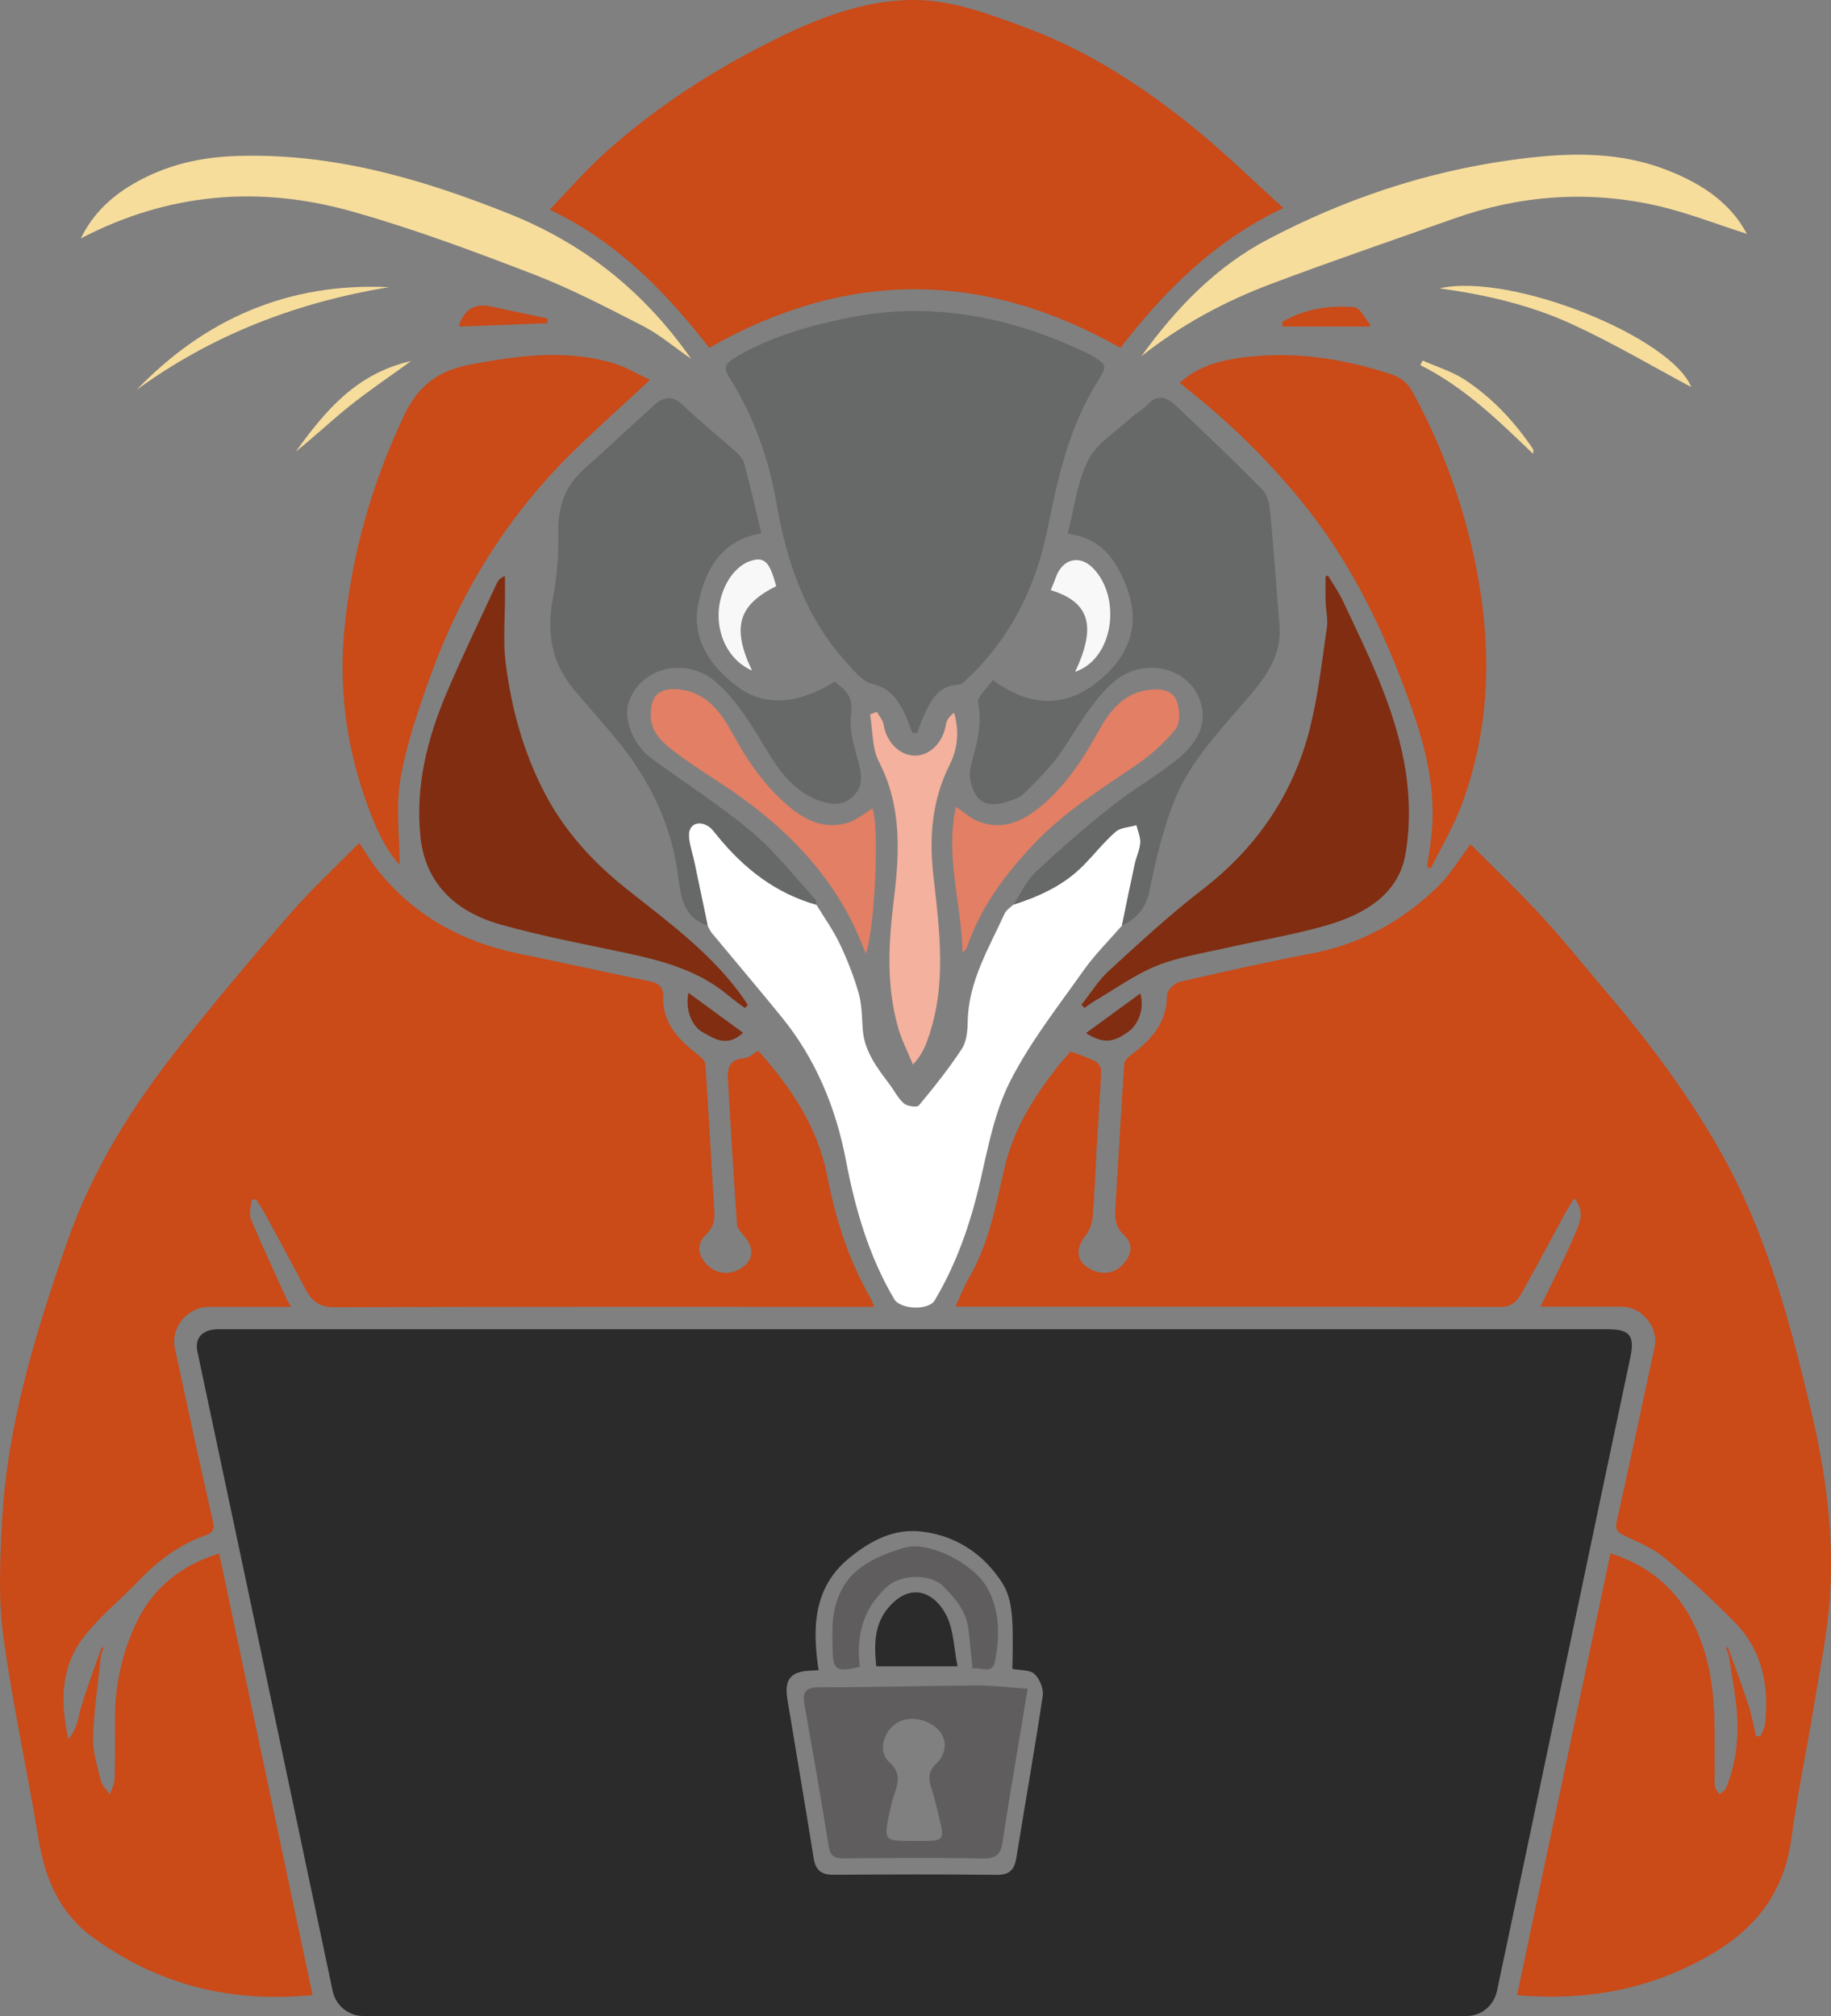 <?xml version="1.0" encoding="UTF-8"?><svg id="a" xmlns="http://www.w3.org/2000/svg" viewBox="0 0 647.32 712.83"><rect x="0" y="0" width="647.32" height="712.83" fill="#808080" stroke="none"/><defs><style>.h{fill:#802d11;}.i{fill:#fff;}.j{fill:#e27f64;}.k{fill:#f7dd9c;}.l{fill:#5f5d5d;}.m{fill:#2b2b2b;}.n{fill:#676968;}.o{fill:#ca4a18;}.p{fill:#f4b19d;}.q{fill:#f8f8f8;}</style></defs><g id="b"><path class="n" d="M322.53,259.15c-1.08-2.7-1.94-5.52-3.3-8.07-2.35-4.4-5.04-7.87-10.76-9.22-3.66-.86-6.81-4.93-9.63-8.07-14.24-15.85-20.74-35.23-24.3-55.71-2.79-16.01-8.08-30.99-16.74-44.69-2.11-3.33-1.38-4.84,1.65-6.68,12.39-7.53,26.12-11.41,40.09-14.28,29.2-6,56.95-.64,83.6,11.87,.9,.42,1.82,.82,2.68,1.33,5.48,3.26,5.77,3.62,2.34,9.07-10.08,16.01-14.13,33.99-17.79,52.18-4.12,20.49-12.94,38.56-28.32,53.08-.93,.88-2.09,2.08-3.19,2.13-7.34,.35-9.87,5.8-12.37,11.3-.85,1.87-1.52,3.82-2.27,5.74l-1.69,.03h0Z"/><path class="i" d="M288.6,319.88c2.78,4.56,5.94,8.94,8.23,13.73,2.68,5.62,4.99,11.49,6.71,17.47,1.16,4.04,1.17,8.45,1.45,12.71,.52,7.9,5.1,13.76,9.57,19.72,1.68,2.23,2.96,4.89,5.02,6.66,1.18,1.01,4.61,1.49,5.24,.73,5.35-6.43,10.59-13,15.18-19.97,1.69-2.56,2.06-6.33,2.11-9.57,.21-14.24,7.45-26,13.06-38.34,.57-1.25,2.01-2.1,3.05-3.14,9.07-2.9,17.63-6.77,24.48-13.61,3.98-3.98,7.46-8.49,11.67-12.17,1.79-1.56,4.89-1.62,7.4-2.35,.5,2.08,1.5,4.19,1.36,6.23-.18,2.59-1.4,5.08-1.97,7.66-1.57,7.21-3.03,14.44-4.53,21.66-4.53,5.23-9.52,10.13-13.5,15.76-9.05,12.79-18.87,25.28-25.94,39.14-5.5,10.78-7.86,23.32-10.61,35.31-3.42,14.92-8.31,29.13-16.14,42.3-2.16,3.62-12.12,3.25-14.31-.46-8.99-15.26-13.77-31.8-17.09-49.18-3.51-18.4-10.63-35.74-22.69-50.54-8.15-10.01-16.51-19.85-24.75-29.8-.61-.73-.96-1.68-1.43-2.53-1.58-7.55-3.14-15.09-4.74-22.63-.61-2.9-1.64-5.76-1.89-8.68-.36-4.27,3.02-6.2,6.74-3.93,1.35,.82,2.36,2.28,3.4,3.55,9.32,11.43,20.47,20.21,34.9,24.28h.02Z"/><path class="n" d="M288.6,319.88c-14.43-4.07-25.58-12.85-34.9-24.28-1.04-1.27-2.04-2.72-3.4-3.55-3.72-2.27-7.1-.34-6.74,3.93,.25,2.93,1.27,5.78,1.89,8.68,1.6,7.54,3.16,15.09,4.74,22.63-9.23-3.09-9.58-11.24-10.66-18.89-2.67-18.83-11.2-34.85-23.37-49.14-4.3-5.04-8.68-10.02-12.97-15.07-8.09-9.53-10.13-20.31-7.74-32.56,1.51-7.74,2.05-15.79,1.92-23.68-.14-9.06,2.54-16.33,9.35-22.33,8.21-7.23,16.13-14.81,24.27-22.13,3.18-2.86,6.32-4.19,10.27-.39,6.17,5.93,12.91,11.26,19.3,16.98,1.18,1.06,2.28,2.59,2.67,4.1,2.12,8.12,4.01,16.3,5.95,24.38-14.16,2.44-19.66,12.7-22.19,24.3-2.77,12.75,3.82,22.48,13.73,29.93,9.41,7.07,21.34,6.34,34.34-1.76,3.84,2.84,6.73,5.3,5.81,11.53-.82,5.56,1.26,11.7,2.73,17.42,1.11,4.34,1.54,8.16-1.92,11.52-3.42,3.33-7.33,3.2-11.58,1.77-9.16-3.1-14.41-10.34-19.07-18.06-5.16-8.53-10.12-17.07-17.72-23.87-10.56-9.44-27.38-5.52-31.19,7.59-1.66,5.69,2,14.7,8.03,19.11,11.89,8.7,24.38,16.67,35.64,26.11,8.3,6.96,15.05,15.77,22.44,23.81,.37,.41,.26,1.26,.37,1.91h0Z"/><path class="n" d="M396.64,327.3c1.5-7.22,2.96-14.45,4.53-21.66,.56-2.58,1.79-5.08,1.97-7.66,.14-2.04-.87-4.15-1.36-6.23-2.51,.74-5.61,.79-7.4,2.35-4.22,3.68-7.69,8.2-11.67,12.17-6.85,6.84-15.41,10.71-24.48,13.61,2.63-3.93,4.66-8.5,8.02-11.66,8.68-8.15,17.71-15.96,27.04-23.36,7.51-5.96,16.03-10.67,23.4-16.78,5.67-4.7,10.1-11.02,7.93-19.13-3.52-13.18-20.55-17.05-31.11-7.61-7.6,6.79-12.29,15.52-17.82,23.79-3.79,5.68-8.8,10.62-13.68,15.47-1.75,1.74-4.68,2.46-7.19,3.23-3.79,1.16-7.84,.6-9.85-2.77-1.6-2.67-2.6-6.66-1.88-9.58,1.87-7.57,4.38-14.75,2.67-22.9-.45-2.17,3.24-5.2,5.23-8.14,12.46,9.17,24.76,10.17,36.58,1.01,11.3-8.76,16.13-20.27,10.57-34.28-3.55-8.94-8.56-16.96-20.69-18.43,2.28-8.74,3.27-18.24,7.33-26.16,3.11-6.08,10.06-10.21,15.39-15.12,1.69-1.56,3.9-2.62,5.42-4.31,3.68-4.09,7.12-2.58,10.23,.36,10.34,9.8,20.68,19.6,30.62,29.8,1.9,1.95,2.44,5.67,2.72,8.65,1.24,13,2.08,26.03,3.19,39.05,.89,10.4-4.58,18.04-10.8,25.33-9.78,11.48-20.59,22.41-26.28,36.57-4.03,10.02-6.58,20.75-8.71,31.38-1.28,6.43-4.3,10.43-9.93,12.99v.02Z"/><path class="q" d="M380.1,237.54c7.69-16.27,5.05-24.7-8.64-28.87,.62-1.53,1.3-3.02,1.84-4.57,2.25-6.4,8.24-8.1,13-3.33,10.28,10.27,7.55,32.14-6.21,36.77h.01Z"/><path class="q" d="M274.4,207.26c-13.47,6.7-15.75,14.67-8.54,29.83-11.29-4.9-15.43-20.34-8.25-32.14,1.61-2.64,4.3-5.33,7.09-6.38,5.51-2.07,7.35-.09,9.7,8.69h0Z"/><g id="c"><path class="p" d="M309.98,251.72c.83,1.46,2.16,2.85,2.39,4.4,.91,6.19,5.69,11.12,11.15,11.06,5.48-.06,9.96-4.82,10.95-11.25,.23-1.49,1.4-2.83,2.84-3.93,1.87,6.61,1.29,12.73-1.59,18.46-6.25,12.44-7.28,25.56-5.74,39.14,2.25,19.9,4.98,39.85-2.54,59.34-.94,2.45-2.19,4.78-4.67,7.48-1.75-4.27-3.91-8.42-5.19-12.83-4.3-14.93-3.47-30.12-1.6-45.31,2.06-16.72,2.89-33.12-5.25-48.94-2.49-4.83-2.16-11.11-3.13-16.72,.8-.3,1.59-.59,2.39-.89h-.01Z"/><path class="j" d="M308.47,285.87c2.38,6.22,.97,41.36-2.32,51.38-1.51-3.54-2.7-6.65-4.14-9.65-10.72-22.25-28.04-38.29-48.44-51.45-5.42-3.5-10.85-7.04-15.94-10.99-2.68-2.08-5.5-4.73-6.71-7.74-1.14-2.84-1.15-6.85-.04-9.72,1.44-3.71,5.58-4.38,9.33-3.94,9.73,1.13,14.75,8.2,18.94,15.89,5.21,9.56,11.32,18.38,19.67,25.43,6.02,5.08,12.89,8.3,20.93,5.83,3.03-.93,5.64-3.21,8.72-5.04h0Z"/><path class="j" d="M337.96,285.3c2.85,1.92,4.96,3.87,7.46,4.93,8.74,3.7,16.12,.26,22.72-5.26,8.39-7.01,14.39-15.93,19.65-25.45,4.04-7.31,8.69-14.22,18.04-15.56,4.2-.6,8.59-.16,10.19,3.9,1.16,2.93,1.28,7.84-.46,10.01-3.94,4.93-8.93,9.26-14.17,12.84-12.45,8.53-25.27,16.49-35.74,27.58-10.1,10.7-18.86,22.23-23.68,36.35-.26,.76-.73,1.44-1.68,2.13-.33-17.09-6.21-33.9-2.34-51.48h.01Z"/></g><g id="d"><path class="k" d="M244.34,126.87c-6.36-4.4-11.28-8.65-16.9-11.53-12.78-6.56-25.59-13.26-38.97-18.41-21.07-8.11-42.31-16.05-64.01-22.16-32.65-9.2-64.75-6.71-95.89,9.53,4.51-9.2,11.36-15.27,19.63-19.9,10.75-6.02,22.33-8.73,34.64-9.21,34.17-1.32,66.08,7.95,97.29,20.46,26,10.42,47.26,27,64.21,51.21h0Z"/><path class="k" d="M403.5,125.97c12.14-16.81,26.21-31.59,44.74-41.33,26.94-14.18,55.54-23.8,85.66-28.01,17.89-2.5,36.12-3.52,53.64,2.84,12.77,4.64,23.93,11.59,30.01,23.2-10.5-3.32-21.36-7.67-32.63-10.14-23.93-5.24-47.66-3.47-70.82,4.73-21.6,7.64-43.29,15.05-64.73,23.12-16.49,6.21-31.92,14.55-45.87,25.59h0Z"/><path class="k" d="M48.28,137.86c24.3-25.22,53.81-38,89.23-36.33-32.49,5.37-62.48,16.79-89.23,36.33h0Z"/><path class="k" d="M597.91,136.86c-13.41-7.15-27.39-15.43-42.08-22.2-14.69-6.77-30.51-10.46-46.94-12.7,25.4-5.73,81.99,17.27,89.01,34.91h.01Z"/><path class="k" d="M145.3,127.68c-7.88,5.72-14.99,10.5-21.65,15.83-6.49,5.2-12.54,10.96-19.05,16.13,10.27-14.2,21.21-27.55,40.7-31.97h0Z"/><path class="k" d="M541.99,160.47c-12.28-11.8-24.33-23.6-39.85-31.36,.26-.54,.53-1.09,.79-1.63,4.92,2.18,10.22,3.77,14.68,6.65,9.84,6.37,17.74,14.88,24.32,24.57,.29,.42,.05,1.09,.06,1.7v.06h0Z"/></g></g><g id="e"><path class="o" d="M35.74,585c-1.01,9.68-2.5,19.33-2.83,29.03-.17,5.13,1.47,10.39,2.71,15.48,.44,1.81,2.12,3.33,3.24,4.98,.59-1.89,1.63-3.77,1.68-5.68,.2-7.15,.06-14.32,.09-21.48,.05-11.57,2.51-22.69,7.36-33.1,5.88-12.64,15.92-20.79,29.51-24.92,11.02,52.13,22,104.1,33,156.11-29.03,2.88-54.92-3.68-77.95-20.62-11.67-8.59-16.67-20.8-18.96-34.75-3.95-24.04-9.24-47.88-12.47-72-1.76-13.17-1.09-26.8-.38-40.16,1.83-34.3,11.9-66.83,23.09-98.96,8.8-25.27,22.92-47.74,39.43-68.63,12.72-16.1,25.94-31.82,39.4-47.3,7.51-8.64,15.98-16.46,24.32-24.96,2.4,3.55,4.3,6.82,6.64,9.73,12.87,16.06,29.77,25.32,49.77,29.41,15.49,3.17,30.92,6.65,46.42,9.81,3.22,.66,4.75,2.28,4.66,5.34-.28,9.43,5.38,15.22,12.12,20.48,1.17,.91,2.71,2.26,2.79,3.5,1.18,17.35,2.09,34.71,3.18,52.07,.21,3.34-.54,5.9-3.12,8.34-3.35,3.17-2.72,7.47,.91,10.85,3.8,3.54,9.44,3.32,13.44-.54,2.73-2.63,2.34-6.56-.81-10.13-1.03-1.17-2.33-2.62-2.43-4.01-1.15-16.36-2.13-32.72-3.08-49.09-.25-4.4-1-9.13,5.74-9.64,1.62-.12,3.13-1.64,4.89-2.63,11.57,13.03,21,26.99,24.36,44.31,2.94,15.17,7.56,29.74,15.33,43.2,.47,.82,.72,1.77,1.23,3.04h-5.34c-61.78,0-123.55-.07-185.33,.13-5.15,.02-8-1.91-10.2-6.11-4.77-9.07-9.66-18.08-14.55-27.09-.92-1.7-2.07-3.29-3.11-4.93l-1.51,.17c-.15,2.24-1.09,4.82-.31,6.68,3.99,9.6,8.42,19.01,12.71,28.48,.31,.69,.76,1.33,1.53,2.67h-28.99c-7.67,0-13.69,7.27-12.08,14.76,4.41,20.43,8.84,40.86,13.45,61.25,.63,2.79-.15,3.92-2.54,4.75-9.29,3.24-16.89,8.95-23.65,16.01-6.29,6.57-13.48,12.39-19.11,19.46-8.29,10.41-8.91,22.66-5.82,36.6,3.4-3.98,3.44-7.89,4.53-11.45,1.94-6.35,4.28-12.59,6.46-18.87,.19,.14,.39,.28,.58,.43v-.02Z"/><path class="o" d="M611.68,584.56c2.17,6.12,4.47,12.2,6.46,18.37,1.16,3.6,1.83,7.35,2.72,11.04l1.54-.16c.53-1.3,1.39-2.56,1.55-3.9,1.62-13.64-.84-26.3-10.73-36.37-7.89-8.03-16.24-15.67-24.91-22.84-4.11-3.4-9.38-5.46-14.26-7.85-2.25-1.1-3.12-2.03-2.5-4.81,4.6-20.56,8.99-41.17,13.42-61.76,1.49-6.94-4.45-14.23-11.56-14.24h-28.81c4.15-8.6,8.37-16.62,11.89-24.95,1.67-3.96,4.29-8.46,.02-13.45-1.3,2.2-2.44,3.97-3.44,5.82-4.98,9.15-9.86,18.36-14.93,27.46-1.62,2.9-3.51,5.22-7.67,5.21-63.27-.13-126.55-.09-189.83-.1-.8,0-1.61-.09-2.82-.16,1.65-3.53,2.95-6.92,4.75-10.02,7.03-12.09,9.5-25.66,12.58-38.97,3.11-13.47,10.12-24.66,18.4-35.3,1.61-2.07,3.4-3.99,4.94-5.78,3.2,1.23,6.19,2.13,8.91,3.55,.99,.52,1.95,2.29,1.9,3.44-.42,9.42-1.11,18.83-1.66,28.25-.45,7.78-.67,15.58-1.34,23.34-.19,2.23-1.14,4.7-2.52,6.46-2.92,3.72-3.44,7.56-.7,10.18,3.87,3.67,9.54,4.07,13.04,.9,4.06-3.66,4.84-7.92,1.28-11.22-2.83-2.61-3.31-5.42-3.1-8.85,1.05-17.19,1.99-34.39,3.14-51.57,.08-1.15,1.32-2.48,2.37-3.25,7.21-5.32,12.79-11.4,12.76-21.23,0-1.59,2.67-4.19,4.5-4.62,15.4-3.58,30.84-7.03,46.38-9.99,17.51-3.33,32.39-11.49,44.97-23.78,4.32-4.22,7.47-9.63,11.46-14.9,8.26,8.31,16.87,16.51,24.93,25.23,7.52,8.14,14.45,16.83,21.65,25.27,15.91,18.66,30.63,38.14,42.6,59.66,15.69,28.22,23.82,58.98,31.2,90.05,5.11,21.54,8.12,43.36,6.71,65.44-.86,13.44-3.69,26.76-5.87,40.09-2.5,15.28-5.72,30.46-7.79,45.79-2.5,18.57-12.15,31.46-28.1,40.84-21.24,12.5-43.97,16.72-68.87,14.59,11-52.07,21.98-104.04,33.01-156.21,18.63,5.9,28.98,18.77,33.92,37.03,3.67,13.56,2.78,27.28,2.94,41.01,.02,1.5-.21,3.04,.08,4.48,.2,.97,1.1,1.81,1.68,2.7,.75-.72,1.85-1.3,2.21-2.18,4.17-10.05,4.77-20.54,3.42-31.2-.68-5.39-1.66-10.74-2.5-16.11,.19-.15,.39-.29,.59-.44h-.01Z"/><path class="o" d="M453.71,73.56c-24.67,11.67-42.3,29.63-57.61,49.43-48.66-27.54-96.69-27.69-145.37-.01-15.31-19.77-32.92-37.75-56.41-48.85,6.74-6.98,12.82-14.06,19.71-20.23,15.97-14.33,33.72-26.25,52.69-36.23C284.82,8.15,303.87-.41,324.4,.01c13.09,.26,26.43,5.35,38.99,10.05,22.19,8.31,41.9,21.31,60.15,36.32,10.2,8.4,19.68,17.67,30.18,27.18h-.01Z"/><path class="o" d="M229.83,134.3c-9.94,9.25-19.13,17.38-27.84,25.99-22.28,22.01-38.58,47.99-49.3,77.34-4.45,12.2-8.8,24.65-11.05,37.36-1.8,10.19-.36,20.96-.36,30.8-5.87-6.42-9.46-15.43-12.56-24.5-6.57-19.2-8.91-39.2-6.92-59.25,2.6-26.25,9.74-51.34,21.17-75.38,5.11-10.75,12.45-15.72,23.35-17.77,16.83-3.17,33.64-5.48,50.46-.49,4.47,1.33,8.58,3.85,13.05,5.92v-.02Z"/><path class="o" d="M417.11,135.32c7.12-6.33,15.19-8.1,23.73-9.09,17.42-2.03,34.19,.66,50.72,6,3.69,1.19,6.12,3.16,8.03,6.69,10.46,19.35,17.88,39.72,22.2,61.29,5.8,28.97,5.18,57.53-5.44,85.35-2.84,7.43-6.99,14.35-10.54,21.51-.43-.19-.87-.38-1.3-.58,.57-4.13,1.31-8.24,1.68-12.38,1.62-18.15-3.66-34.98-9.98-51.63-9.04-23.84-20.44-46.31-36.79-66.1-12-14.52-25.37-27.6-40.19-39.21-.62-.49-1.19-1.04-2.13-1.86h0Z"/><path class="h" d="M263.35,356.44c-1.87-1.41-3.82-2.74-5.6-4.26-10.34-8.77-22.83-12.31-35.72-15.06-15-3.2-30.12-6.02-44.87-10.16-11.39-3.2-21.36-9.4-26.16-21.18-1.28-3.15-2.02-6.64-2.37-10.05-1.83-17.99,2.53-34.95,9.5-51.27,5.53-12.95,11.69-25.62,17.59-38.4,.41-.88,1.02-1.66,2.81-2.4v7.41c.02,7.75-.73,15.59,.23,23.23,2.02,16.16,6.28,31.8,13.93,46.35,7.06,13.43,17.02,24.28,28.87,33.7,14.88,11.84,30.43,23.06,41.51,38.98,.45,.65,.86,1.32,1.29,1.99-.33,.38-.67,.75-1,1.13h-.01Z"/><path class="h" d="M469.48,203.51c1.73,2.9,3.71,5.67,5.15,8.71,8.71,18.44,17.92,36.86,21.72,56.98,2.02,10.68,2.41,22.29,.5,32.94-2.53,14.16-14.47,21.06-27.28,24.87-11.82,3.51-24.11,5.42-36.16,8.18-8.21,1.88-16.71,3.16-24.45,6.28-7.71,3.11-14.63,8.16-21.87,12.39-1.29,.75-2.47,1.69-3.7,2.53l-1.07-1.12c3.2-4.03,5.95-8.57,9.7-12,10.74-9.84,21.47-19.79,32.99-28.67,19.29-14.87,32.23-33.79,38.12-57.21,2.93-11.62,4.23-23.67,5.98-35.57,.42-2.88-.36-5.93-.45-8.9-.09-3.04-.02-6.09-.02-9.14l.85-.27h0Z"/><path class="h" d="M383.92,365.3c6.67-4.87,12.78-9.34,19.19-14.01,1.58,4.99-.5,10.79-4.06,13.4-5.55,4.06-9.03,4.4-15.12,.61h-.01Z"/><path class="h" d="M243.39,351.05c6.68,4.88,12.87,9.41,19.3,14.12-5.52,5.17-9.93,2.25-14.2-.13-3.97-2.21-6.31-8.05-5.1-13.99Z"/><path class="o" d="M484.16,115.47h-30.77l-.08-1.69c7.88-4.52,16.61-5.94,25.49-5.16,2.1,.18,3.86,4.19,5.77,6.43-.14,.14-.27,.28-.41,.42Z"/><path class="o" d="M162.27,115.05c1.8-5.41,5.34-7.94,11.14-6.71,6.76,1.43,13.52,2.87,20.27,4.3l-.25,1.65c-10.25,.39-20.5,.79-30.75,1.18-.13-.14-.27-.28-.41-.42h0Z"/><path class="o" d="M35.16,584.57l.86-2.14,.62,.24c-.3,.78-.6,1.55-.9,2.33-.19-.15-.38-.29-.58-.43Z"/><path class="o" d="M611.1,585l-.91-2.38,.63-.19c.29,.71,.57,1.43,.86,2.13-.19,.14-.39,.28-.58,.43h0Z"/></g><g id="f"><path class="m" d="M323.35,470.01h245.21c7.72,0,9.43,2.42,7.79,10.09-6.09,28.57-12.06,57.16-18.07,85.75-8.38,39.89-16.76,79.78-25.14,119.67-1.29,6.14-2.63,12.26-3.9,18.4-1.07,5.19-5.49,8.91-10.74,8.91H128.46c-5.25,0-9.77-3.71-10.84-8.8-8.92-42.31-17.85-84.61-26.8-126.92-7-33.09-14.04-66.17-21.04-99.27-1.02-4.8,1.87-7.84,7.37-7.84h246.2Zm34.56,120.08c.45-19.91-.02-25.46-4.6-31.93-6.62-9.35-15.71-15.12-27.21-16.59-9.97-1.27-18.11,3.1-25.52,9.04-13.1,10.49-13.46,24.88-11.18,39.94-1.23,.08-1.87,.14-2.52,.16-7.32,.19-9.69,3-8.5,10.21,3.09,18.69,6.28,37.37,9.27,56.08,.67,4.21,2.64,5.92,6.92,5.89,19.27-.12,38.54-.2,57.8,.03,4.79,.06,6.31-2.03,6.99-6.27,3.05-19.03,6.45-38.01,9.29-57.07,.36-2.44-1.09-5.95-2.92-7.68-1.6-1.52-4.91-1.23-7.81-1.81h0Z"/><g id="g"><path class="l" d="M363.3,597.13c-1.54,9.28-3.03,18.22-4.5,27.16-1.48,8.99-3.07,17.96-4.34,26.97-.61,4.33-2.29,5.99-7.01,5.89-16.35-.33-32.71-.19-49.07-.05-3.4,.03-4.86-.8-5.45-4.48-2.63-16.69-5.62-33.32-8.53-49.96-.77-4.38,.39-6.07,5.34-6.06,18.43,.05,36.86-.55,55.29-.65,5.91-.03,11.83,.73,18.26,1.16v.02Zm-40.7,53.79c1.82,0,3.65,.01,5.47,0,4.95-.05,5.69-.99,4.49-5.97-1-4.17-1.88-8.39-3.22-12.45-1.21-3.65-1.2-6.4,2.03-9.28,1.68-1.5,2.92-4.76,2.61-6.98-.99-7.16-11.56-10.98-17.46-6.67-4.52,3.29-6,10.09-2.22,13.39,3.99,3.49,3.45,6.99,2,11.12-.82,2.33-1.43,4.75-1.91,7.17-1.92,9.66-1.89,9.67,8.21,9.68h0Z"/><path class="l" d="M303.98,589.4c-8.58,1.88-9.55,1.22-9.64-7.03-.05-3.97-.22-8.03,.47-11.91,2.39-13.49,11.12-19.17,24.97-23.22,8.42-2.46,24.13,5.37,29.08,13.96,4.69,8.13,4.63,17.2,2.91,26.15-.95,4.95-5.01,1.98-7.96,2.62-.49-4.83-.87-9.38-1.43-13.91-.77-6.3-4.64-10.89-8.88-15.14-4.55-4.56-14.96-4.44-20.01,.21-8.56,7.88-10.85,17.37-9.51,28.28h0Z"/><path class="m" d="M338.52,589.19h-28.73c-.83-7.99-.78-15.41,5.04-21.59,8.15-8.66,16.31-3.67,19.95,3.99,2.37,4.98,2.45,11.06,3.74,17.6h0Z"/></g></g></svg>